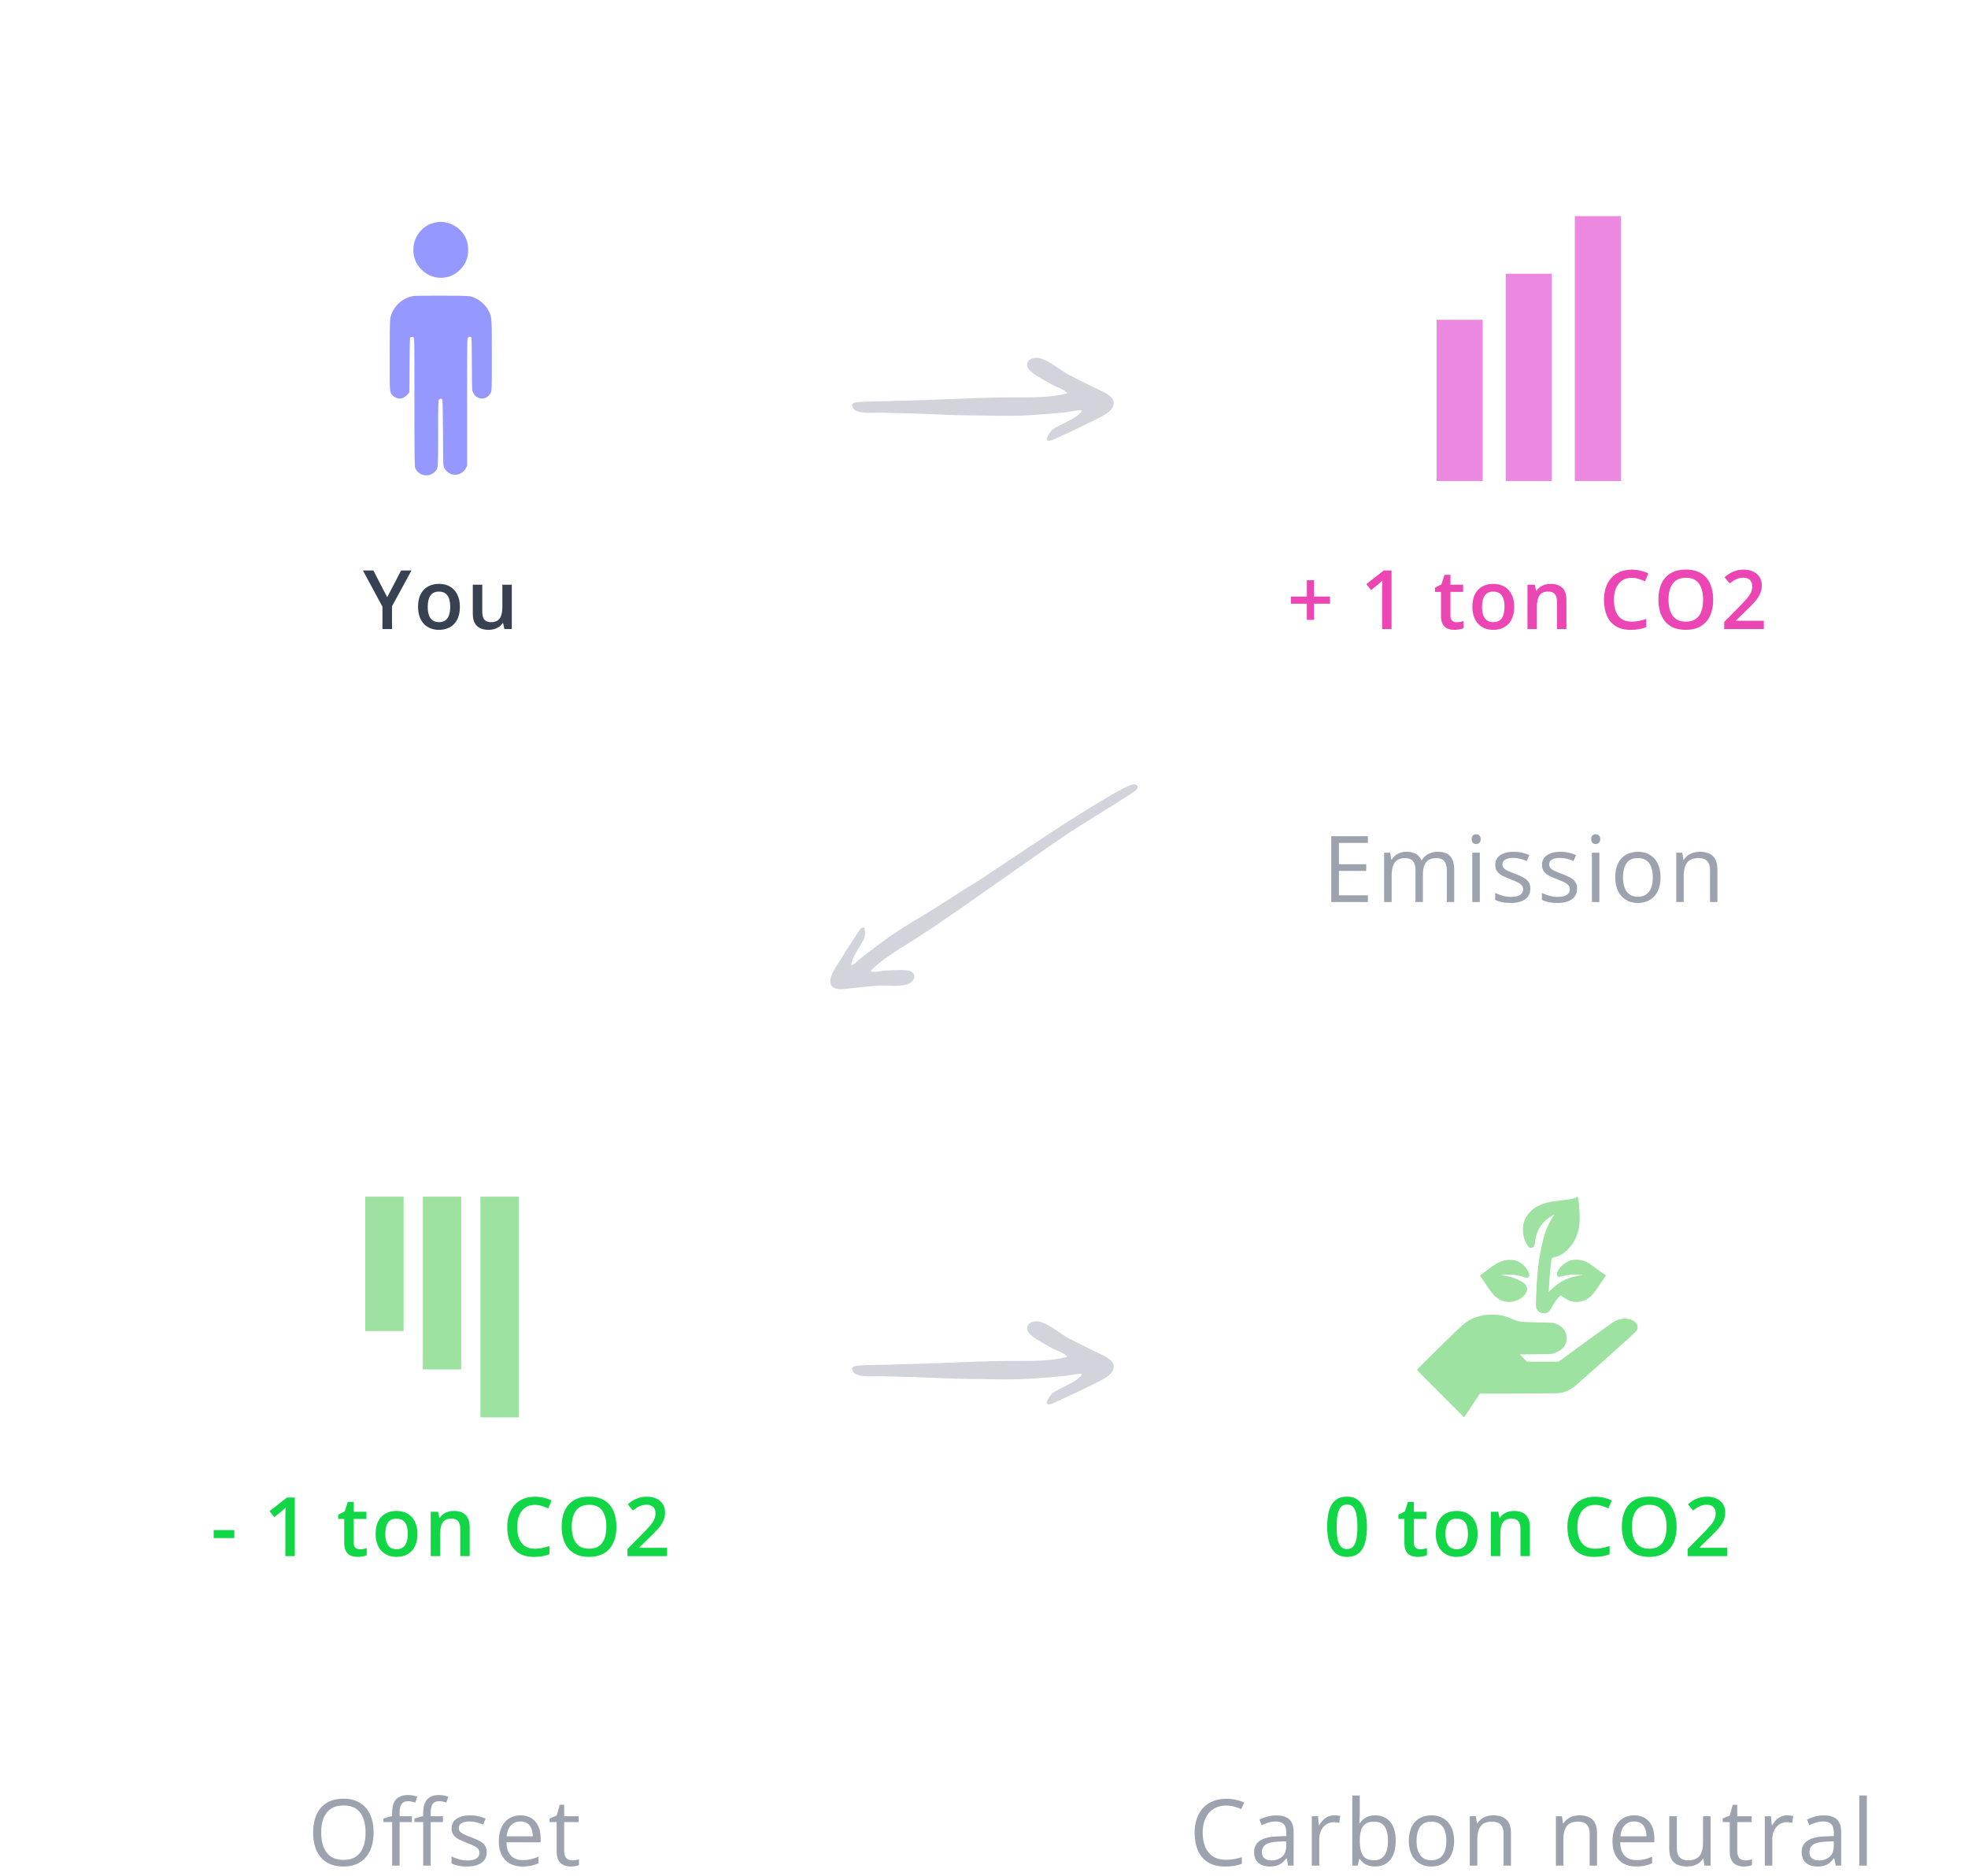 <svg width="192" height="183" viewBox="0 0 192 183" fill="none" xmlns="http://www.w3.org/2000/svg">
<path d="M36.451 178.779C36.451 179.274 36.388 179.725 36.262 180.132C36.136 180.537 35.949 180.885 35.7 181.178C35.454 181.468 35.148 181.692 34.781 181.851C34.415 182.009 33.99 182.088 33.507 182.088C33.009 182.088 32.574 182.009 32.202 181.851C31.832 181.692 31.525 181.467 31.279 181.174C31.036 180.881 30.852 180.531 30.73 180.124C30.609 179.716 30.549 179.265 30.549 178.77C30.549 178.114 30.658 177.538 30.875 177.043C31.091 176.548 31.419 176.163 31.859 175.887C32.301 175.612 32.855 175.474 33.52 175.474C34.156 175.474 34.69 175.61 35.124 175.883C35.56 176.155 35.89 176.539 36.113 177.034C36.338 177.526 36.451 178.108 36.451 178.779ZM31.336 178.779C31.336 179.324 31.414 179.795 31.569 180.194C31.724 180.592 31.961 180.9 32.281 181.117C32.603 181.333 33.012 181.442 33.507 181.442C34.005 181.442 34.412 181.333 34.728 181.117C35.048 180.9 35.284 180.592 35.436 180.194C35.588 179.795 35.665 179.324 35.665 178.779C35.665 177.95 35.49 177.302 35.142 176.836C34.796 176.368 34.255 176.133 33.52 176.133C33.022 176.133 32.612 176.24 32.29 176.454C31.967 176.668 31.727 176.973 31.569 177.368C31.414 177.761 31.336 178.231 31.336 178.779ZM40.188 177.755H38.989V182H38.259V177.755H37.407V177.403L38.259 177.162V176.841C38.259 176.437 38.319 176.108 38.439 175.856C38.56 175.602 38.734 175.414 38.962 175.294C39.191 175.174 39.469 175.114 39.797 175.114C39.982 175.114 40.15 175.13 40.303 175.162C40.458 175.194 40.594 175.231 40.711 175.272L40.522 175.848C40.423 175.815 40.31 175.786 40.184 175.76C40.061 175.73 39.935 175.716 39.806 175.716C39.528 175.716 39.321 175.807 39.187 175.988C39.055 176.167 38.989 176.448 38.989 176.832V177.184H40.188V177.755ZM43.216 177.755H42.017V182H41.287V177.755H40.435V177.403L41.287 177.162V176.841C41.287 176.437 41.347 176.108 41.467 175.856C41.587 175.602 41.762 175.414 41.99 175.294C42.219 175.174 42.497 175.114 42.825 175.114C43.01 175.114 43.178 175.13 43.331 175.162C43.486 175.194 43.622 175.231 43.739 175.272L43.55 175.848C43.451 175.815 43.338 175.786 43.212 175.76C43.089 175.73 42.963 175.716 42.834 175.716C42.556 175.716 42.349 175.807 42.214 175.988C42.083 176.167 42.017 176.448 42.017 176.832V177.184H43.216V177.755ZM47.485 180.682C47.485 180.989 47.408 181.249 47.252 181.459C47.1 181.667 46.88 181.824 46.593 181.93C46.309 182.035 45.969 182.088 45.574 182.088C45.237 182.088 44.945 182.062 44.699 182.009C44.453 181.956 44.238 181.881 44.053 181.785V181.112C44.249 181.209 44.484 181.297 44.756 181.376C45.029 181.455 45.307 181.495 45.591 181.495C46.007 181.495 46.309 181.427 46.496 181.292C46.684 181.158 46.778 180.975 46.778 180.743C46.778 180.611 46.74 180.496 46.663 180.396C46.59 180.293 46.466 180.195 46.29 180.102C46.114 180.005 45.871 179.899 45.56 179.785C45.253 179.668 44.986 179.552 44.761 179.438C44.538 179.321 44.365 179.179 44.242 179.012C44.122 178.845 44.062 178.628 44.062 178.361C44.062 177.954 44.226 177.642 44.554 177.425C44.885 177.206 45.319 177.096 45.855 177.096C46.145 177.096 46.416 177.125 46.668 177.184C46.923 177.239 47.16 177.315 47.38 177.412L47.134 177.997C46.934 177.912 46.722 177.84 46.496 177.781C46.271 177.723 46.041 177.693 45.807 177.693C45.47 177.693 45.21 177.749 45.029 177.86C44.85 177.972 44.761 178.124 44.761 178.317C44.761 178.467 44.802 178.59 44.884 178.687C44.969 178.783 45.103 178.874 45.288 178.959C45.473 179.044 45.716 179.144 46.017 179.258C46.319 179.369 46.58 179.485 46.8 179.605C47.02 179.722 47.188 179.866 47.305 180.036C47.425 180.203 47.485 180.418 47.485 180.682ZM50.783 177.096C51.193 177.096 51.545 177.187 51.838 177.368C52.131 177.55 52.355 177.805 52.51 178.133C52.666 178.458 52.743 178.839 52.743 179.275V179.728H49.416C49.425 180.293 49.566 180.724 49.838 181.02C50.111 181.316 50.495 181.464 50.99 181.464C51.294 181.464 51.564 181.436 51.798 181.38C52.033 181.325 52.276 181.243 52.528 181.134V181.776C52.285 181.884 52.043 181.963 51.803 182.013C51.565 182.063 51.284 182.088 50.959 182.088C50.496 182.088 50.092 181.994 49.746 181.807C49.403 181.616 49.137 181.338 48.946 180.972C48.756 180.605 48.661 180.157 48.661 179.627C48.661 179.108 48.747 178.66 48.92 178.282C49.096 177.901 49.342 177.608 49.658 177.403C49.977 177.198 50.352 177.096 50.783 177.096ZM50.774 177.693C50.385 177.693 50.074 177.821 49.843 178.076C49.611 178.331 49.474 178.687 49.43 179.144H51.978C51.975 178.856 51.93 178.604 51.842 178.388C51.757 178.168 51.627 177.998 51.451 177.878C51.275 177.755 51.05 177.693 50.774 177.693ZM55.808 181.49C55.928 181.49 56.051 181.48 56.177 181.459C56.303 181.439 56.406 181.414 56.485 181.385V181.952C56.4 181.99 56.281 182.022 56.129 182.048C55.979 182.075 55.833 182.088 55.689 182.088C55.434 182.088 55.203 182.044 54.995 181.956C54.787 181.865 54.62 181.713 54.494 181.499C54.371 181.285 54.309 180.989 54.309 180.611V177.755H53.624V177.399L54.314 177.113L54.604 176.067H55.043V177.184H56.454V177.755H55.043V180.589C55.043 180.891 55.112 181.117 55.25 181.266C55.391 181.416 55.577 181.49 55.808 181.49Z" fill="#9CA3AF"/>
<path d="M133.456 88H129.879V81.575H133.456V82.234H130.626V84.313H133.293V84.963H130.626V87.341H133.456V88ZM140.27 83.096C140.8 83.096 141.2 83.235 141.469 83.513C141.739 83.789 141.874 84.232 141.874 84.845V88H141.153V84.88C141.153 84.49 141.068 84.199 140.898 84.005C140.731 83.809 140.482 83.711 140.151 83.711C139.685 83.711 139.347 83.846 139.136 84.115C138.925 84.385 138.819 84.782 138.819 85.306V88H138.094V84.88C138.094 84.619 138.056 84.402 137.98 84.23C137.907 84.057 137.795 83.928 137.646 83.843C137.499 83.755 137.313 83.711 137.088 83.711C136.769 83.711 136.512 83.777 136.319 83.909C136.125 84.04 135.985 84.237 135.897 84.498C135.812 84.755 135.77 85.073 135.77 85.451V88H135.04V83.184H135.629L135.739 83.865H135.778C135.875 83.698 135.997 83.557 136.143 83.443C136.29 83.329 136.454 83.242 136.635 83.184C136.817 83.125 137.01 83.096 137.215 83.096C137.582 83.096 137.888 83.165 138.134 83.302C138.383 83.437 138.563 83.644 138.674 83.922H138.714C138.872 83.644 139.089 83.437 139.364 83.302C139.64 83.165 139.941 83.096 140.27 83.096ZM144.372 83.184V88H143.642V83.184H144.372ZM144.016 81.382C144.136 81.382 144.238 81.421 144.323 81.501C144.411 81.577 144.455 81.697 144.455 81.861C144.455 82.022 144.411 82.142 144.323 82.221C144.238 82.3 144.136 82.34 144.016 82.34C143.89 82.34 143.784 82.3 143.699 82.221C143.617 82.142 143.576 82.022 143.576 81.861C143.576 81.697 143.617 81.577 143.699 81.501C143.784 81.421 143.89 81.382 144.016 81.382ZM149.304 86.682C149.304 86.989 149.227 87.249 149.071 87.46C148.919 87.668 148.699 87.824 148.412 87.93C148.128 88.035 147.788 88.088 147.393 88.088C147.056 88.088 146.764 88.061 146.518 88.009C146.272 87.956 146.057 87.881 145.872 87.785V87.112C146.068 87.209 146.303 87.297 146.575 87.376C146.848 87.455 147.126 87.495 147.41 87.495C147.826 87.495 148.128 87.427 148.315 87.293C148.503 87.158 148.597 86.975 148.597 86.743C148.597 86.611 148.559 86.496 148.482 86.396C148.409 86.293 148.285 86.195 148.109 86.102C147.933 86.005 147.69 85.899 147.379 85.785C147.072 85.668 146.805 85.552 146.58 85.438C146.357 85.321 146.184 85.179 146.061 85.012C145.941 84.845 145.881 84.628 145.881 84.361C145.881 83.954 146.045 83.642 146.373 83.425C146.704 83.206 147.138 83.096 147.674 83.096C147.964 83.096 148.235 83.125 148.487 83.184C148.742 83.239 148.979 83.315 149.199 83.412L148.953 83.997C148.753 83.912 148.541 83.84 148.315 83.781C148.09 83.723 147.86 83.693 147.625 83.693C147.289 83.693 147.029 83.749 146.848 83.86C146.669 83.972 146.58 84.124 146.58 84.317C146.58 84.467 146.621 84.59 146.703 84.686C146.788 84.783 146.922 84.874 147.107 84.959C147.291 85.044 147.535 85.144 147.836 85.258C148.138 85.369 148.399 85.485 148.619 85.605C148.838 85.722 149.007 85.866 149.124 86.036C149.244 86.203 149.304 86.418 149.304 86.682ZM153.863 86.682C153.863 86.989 153.786 87.249 153.63 87.46C153.478 87.668 153.258 87.824 152.971 87.93C152.687 88.035 152.347 88.088 151.952 88.088C151.615 88.088 151.323 88.061 151.077 88.009C150.831 87.956 150.616 87.881 150.431 87.785V87.112C150.627 87.209 150.862 87.297 151.134 87.376C151.407 87.455 151.685 87.495 151.969 87.495C152.385 87.495 152.687 87.427 152.874 87.293C153.062 87.158 153.156 86.975 153.156 86.743C153.156 86.611 153.118 86.496 153.041 86.396C152.968 86.293 152.844 86.195 152.668 86.102C152.492 86.005 152.249 85.899 151.938 85.785C151.631 85.668 151.364 85.552 151.139 85.438C150.916 85.321 150.743 85.179 150.62 85.012C150.5 84.845 150.44 84.628 150.44 84.361C150.44 83.954 150.604 83.642 150.932 83.425C151.263 83.206 151.697 83.096 152.233 83.096C152.523 83.096 152.794 83.125 153.046 83.184C153.301 83.239 153.538 83.315 153.758 83.412L153.512 83.997C153.312 83.912 153.1 83.84 152.874 83.781C152.649 83.723 152.419 83.693 152.184 83.693C151.848 83.693 151.588 83.749 151.407 83.86C151.228 83.972 151.139 84.124 151.139 84.317C151.139 84.467 151.18 84.59 151.262 84.686C151.347 84.783 151.481 84.874 151.666 84.959C151.851 85.044 152.094 85.144 152.395 85.258C152.697 85.369 152.958 85.485 153.178 85.605C153.397 85.722 153.566 85.866 153.683 86.036C153.803 86.203 153.863 86.418 153.863 86.682ZM156.036 83.184V88H155.307V83.184H156.036ZM155.68 81.382C155.8 81.382 155.903 81.421 155.988 81.501C156.076 81.577 156.12 81.697 156.12 81.861C156.12 82.022 156.076 82.142 155.988 82.221C155.903 82.3 155.8 82.34 155.68 82.34C155.554 82.34 155.449 82.3 155.364 82.221C155.282 82.142 155.241 82.022 155.241 81.861C155.241 81.697 155.282 81.577 155.364 81.501C155.449 81.421 155.554 81.382 155.68 81.382ZM162.006 85.583C162.006 85.978 161.954 86.332 161.852 86.642C161.749 86.953 161.601 87.215 161.408 87.429C161.215 87.643 160.98 87.807 160.705 87.921C160.432 88.032 160.123 88.088 159.778 88.088C159.455 88.088 159.16 88.032 158.89 87.921C158.623 87.807 158.392 87.643 158.196 87.429C158.002 87.215 157.851 86.953 157.743 86.642C157.638 86.332 157.585 85.978 157.585 85.583C157.585 85.056 157.674 84.607 157.853 84.238C158.032 83.866 158.287 83.584 158.618 83.39C158.952 83.194 159.349 83.096 159.808 83.096C160.248 83.096 160.632 83.194 160.96 83.39C161.291 83.586 161.547 83.871 161.729 84.243C161.913 84.612 162.006 85.059 162.006 85.583ZM158.341 85.583C158.341 85.97 158.392 86.305 158.495 86.589C158.597 86.874 158.755 87.093 158.969 87.249C159.183 87.404 159.458 87.481 159.795 87.481C160.129 87.481 160.403 87.404 160.617 87.249C160.834 87.093 160.994 86.874 161.096 86.589C161.199 86.305 161.25 85.97 161.25 85.583C161.25 85.199 161.199 84.868 161.096 84.59C160.994 84.309 160.835 84.092 160.621 83.939C160.408 83.787 160.131 83.711 159.791 83.711C159.29 83.711 158.922 83.876 158.688 84.207C158.456 84.539 158.341 84.997 158.341 85.583ZM165.818 83.096C166.389 83.096 166.821 83.236 167.114 83.518C167.407 83.796 167.554 84.244 167.554 84.862V88H166.833V84.911C166.833 84.509 166.741 84.209 166.556 84.01C166.374 83.811 166.095 83.711 165.717 83.711C165.183 83.711 164.808 83.862 164.592 84.164C164.375 84.465 164.266 84.903 164.266 85.478V88H163.537V83.184H164.126L164.236 83.878H164.275C164.378 83.708 164.508 83.566 164.666 83.452C164.825 83.335 165.002 83.247 165.198 83.188C165.394 83.126 165.601 83.096 165.818 83.096Z" fill="#9CA3AF"/>
<path d="M119.625 176.142C119.271 176.142 118.952 176.204 118.667 176.327C118.386 176.447 118.146 176.623 117.947 176.854C117.75 177.083 117.6 177.359 117.494 177.685C117.389 178.01 117.336 178.376 117.336 178.783C117.336 179.322 117.419 179.791 117.586 180.189C117.756 180.585 118.008 180.891 118.342 181.108C118.679 181.325 119.1 181.433 119.604 181.433C119.891 181.433 120.16 181.41 120.412 181.363C120.667 181.313 120.915 181.251 121.155 181.178V181.829C120.92 181.917 120.674 181.981 120.417 182.022C120.159 182.066 119.853 182.088 119.498 182.088C118.845 182.088 118.298 181.953 117.859 181.684C117.422 181.411 117.094 181.027 116.875 180.532C116.658 180.037 116.549 179.453 116.549 178.779C116.549 178.292 116.617 177.849 116.751 177.447C116.889 177.043 117.088 176.694 117.349 176.401C117.613 176.108 117.935 175.883 118.316 175.725C118.7 175.563 119.139 175.483 119.634 175.483C119.959 175.483 120.273 175.515 120.575 175.58C120.876 175.644 121.149 175.736 121.392 175.856L121.093 176.489C120.888 176.396 120.663 176.315 120.417 176.248C120.173 176.177 119.91 176.142 119.625 176.142ZM124.51 177.104C125.084 177.104 125.51 177.233 125.789 177.491C126.067 177.749 126.206 178.161 126.206 178.726V182H125.674L125.534 181.288H125.499C125.364 181.464 125.223 181.612 125.077 181.732C124.93 181.849 124.76 181.938 124.567 182C124.376 182.059 124.142 182.088 123.864 182.088C123.571 182.088 123.31 182.037 123.082 181.934C122.856 181.832 122.677 181.676 122.545 181.468C122.416 181.26 122.352 180.997 122.352 180.677C122.352 180.197 122.542 179.828 122.923 179.57C123.304 179.312 123.884 179.171 124.664 179.148L125.494 179.113V178.818C125.494 178.402 125.405 178.111 125.226 177.944C125.047 177.777 124.795 177.693 124.47 177.693C124.218 177.693 123.978 177.73 123.749 177.803C123.521 177.876 123.304 177.963 123.099 178.062L122.875 177.509C123.092 177.397 123.341 177.302 123.622 177.223C123.903 177.144 124.199 177.104 124.51 177.104ZM125.485 179.627L124.751 179.658C124.151 179.681 123.728 179.779 123.481 179.952C123.235 180.125 123.112 180.37 123.112 180.686C123.112 180.961 123.196 181.165 123.363 181.297C123.53 181.429 123.751 181.495 124.026 181.495C124.454 181.495 124.804 181.376 125.077 181.139C125.349 180.901 125.485 180.545 125.485 180.071V179.627ZM130.167 177.096C130.264 177.096 130.365 177.102 130.471 177.113C130.576 177.122 130.67 177.135 130.752 177.153L130.66 177.83C130.581 177.809 130.493 177.793 130.396 177.781C130.299 177.77 130.208 177.764 130.123 177.764C129.93 177.764 129.747 177.803 129.574 177.882C129.404 177.958 129.255 178.07 129.126 178.216C128.997 178.36 128.896 178.534 128.823 178.739C128.749 178.941 128.713 179.167 128.713 179.416V182H127.979V177.184H128.585L128.665 178.071H128.695C128.795 177.893 128.915 177.73 129.056 177.583C129.196 177.434 129.359 177.315 129.543 177.228C129.731 177.14 129.939 177.096 130.167 177.096ZM132.661 175.162V176.872C132.661 177.068 132.655 177.258 132.643 177.443C132.635 177.627 132.627 177.771 132.622 177.874H132.661C132.793 177.657 132.983 177.474 133.232 177.324C133.481 177.175 133.799 177.1 134.186 177.1C134.789 177.1 135.27 177.31 135.627 177.729C135.988 178.145 136.168 178.764 136.168 179.587C136.168 180.129 136.086 180.586 135.922 180.958C135.758 181.331 135.526 181.612 135.227 181.802C134.929 181.993 134.576 182.088 134.168 182.088C133.788 182.088 133.474 182.018 133.228 181.877C132.985 181.733 132.797 181.559 132.665 181.354H132.608L132.459 182H131.932V175.162H132.661ZM134.067 177.711C133.719 177.711 133.442 177.78 133.237 177.917C133.032 178.052 132.884 178.257 132.793 178.533C132.705 178.805 132.661 179.151 132.661 179.57V179.609C132.661 180.216 132.762 180.68 132.964 181.002C133.166 181.322 133.534 181.481 134.067 181.481C134.516 181.481 134.851 181.317 135.074 180.989C135.299 180.661 135.412 180.192 135.412 179.583C135.412 178.962 135.301 178.495 135.078 178.181C134.858 177.868 134.521 177.711 134.067 177.711ZM141.865 179.583C141.865 179.979 141.814 180.332 141.711 180.642C141.609 180.953 141.461 181.215 141.267 181.429C141.074 181.643 140.84 181.807 140.564 181.921C140.292 182.032 139.983 182.088 139.637 182.088C139.315 182.088 139.019 182.032 138.749 181.921C138.483 181.807 138.251 181.643 138.055 181.429C137.862 181.215 137.711 180.953 137.602 180.642C137.497 180.332 137.444 179.979 137.444 179.583C137.444 179.056 137.534 178.607 137.712 178.238C137.891 177.866 138.146 177.583 138.477 177.39C138.811 177.194 139.208 177.096 139.668 177.096C140.107 177.096 140.491 177.194 140.819 177.39C141.15 177.586 141.407 177.871 141.588 178.243C141.773 178.612 141.865 179.059 141.865 179.583ZM138.2 179.583C138.2 179.97 138.251 180.305 138.354 180.589C138.456 180.874 138.615 181.093 138.829 181.249C139.042 181.404 139.318 181.481 139.655 181.481C139.989 181.481 140.263 181.404 140.476 181.249C140.693 181.093 140.853 180.874 140.955 180.589C141.058 180.305 141.109 179.97 141.109 179.583C141.109 179.199 141.058 178.868 140.955 178.59C140.853 178.309 140.695 178.092 140.481 177.939C140.267 177.787 139.99 177.711 139.65 177.711C139.149 177.711 138.782 177.876 138.547 178.208C138.316 178.539 138.2 178.997 138.2 179.583ZM145.677 177.096C146.248 177.096 146.681 177.236 146.974 177.518C147.267 177.796 147.413 178.244 147.413 178.862V182H146.692V178.911C146.692 178.509 146.6 178.209 146.415 178.01C146.234 177.811 145.954 177.711 145.576 177.711C145.043 177.711 144.668 177.862 144.451 178.164C144.234 178.465 144.126 178.903 144.126 179.478V182H143.396V177.184H143.985L144.095 177.878H144.135C144.237 177.708 144.368 177.566 144.526 177.452C144.684 177.334 144.861 177.247 145.058 177.188C145.254 177.126 145.46 177.096 145.677 177.096ZM154.075 177.096C154.646 177.096 155.078 177.236 155.371 177.518C155.664 177.796 155.81 178.244 155.81 178.862V182H155.09V178.911C155.09 178.509 154.997 178.209 154.813 178.01C154.631 177.811 154.351 177.711 153.973 177.711C153.44 177.711 153.065 177.862 152.848 178.164C152.632 178.465 152.523 178.903 152.523 179.478V182H151.794V177.184H152.383L152.493 177.878H152.532C152.635 177.708 152.765 177.566 152.923 177.452C153.081 177.334 153.259 177.247 153.455 177.188C153.651 177.126 153.858 177.096 154.075 177.096ZM159.438 177.096C159.848 177.096 160.2 177.187 160.493 177.368C160.785 177.55 161.01 177.805 161.165 178.133C161.32 178.458 161.398 178.839 161.398 179.275V179.728H158.071C158.08 180.293 158.221 180.724 158.493 181.02C158.765 181.316 159.149 181.464 159.644 181.464C159.949 181.464 160.219 181.436 160.453 181.38C160.687 181.325 160.931 181.243 161.182 181.134V181.776C160.939 181.884 160.698 181.963 160.457 182.013C160.22 182.063 159.939 182.088 159.614 182.088C159.151 182.088 158.746 181.994 158.401 181.807C158.058 181.616 157.791 181.338 157.601 180.972C157.41 180.605 157.315 180.157 157.315 179.627C157.315 179.108 157.402 178.66 157.575 178.282C157.75 177.901 157.996 177.608 158.313 177.403C158.632 177.198 159.007 177.096 159.438 177.096ZM159.429 177.693C159.039 177.693 158.729 177.821 158.497 178.076C158.266 178.331 158.128 178.687 158.084 179.144H160.633C160.63 178.856 160.585 178.604 160.497 178.388C160.412 178.168 160.282 177.998 160.106 177.878C159.93 177.755 159.704 177.693 159.429 177.693ZM166.884 177.184V182H166.286L166.181 181.323H166.141C166.042 181.49 165.913 181.631 165.755 181.745C165.597 181.859 165.418 181.944 165.219 182C165.022 182.059 164.813 182.088 164.59 182.088C164.209 182.088 163.89 182.026 163.632 181.903C163.374 181.78 163.18 181.59 163.048 181.332C162.919 181.074 162.854 180.743 162.854 180.339V177.184H163.593V180.286C163.593 180.687 163.683 180.988 163.865 181.187C164.047 181.383 164.324 181.481 164.696 181.481C165.053 181.481 165.337 181.414 165.548 181.279C165.762 181.145 165.916 180.947 166.01 180.686C166.103 180.422 166.15 180.1 166.15 179.719V177.184H166.884ZM170.252 181.49C170.372 181.49 170.495 181.48 170.621 181.459C170.747 181.439 170.85 181.414 170.929 181.385V181.952C170.844 181.99 170.725 182.022 170.573 182.048C170.424 182.075 170.277 182.088 170.134 182.088C169.879 182.088 169.647 182.044 169.439 181.956C169.231 181.865 169.064 181.713 168.938 181.499C168.815 181.285 168.754 180.989 168.754 180.611V177.755H168.068V177.399L168.758 177.113L169.048 176.067H169.488V177.184H170.898V177.755H169.488V180.589C169.488 180.891 169.556 181.117 169.694 181.266C169.835 181.416 170.021 181.49 170.252 181.49ZM174.363 177.096C174.46 177.096 174.561 177.102 174.666 177.113C174.772 177.122 174.866 177.135 174.948 177.153L174.855 177.83C174.776 177.809 174.688 177.793 174.592 177.781C174.495 177.77 174.404 177.764 174.319 177.764C174.126 177.764 173.943 177.803 173.77 177.882C173.6 177.958 173.45 178.07 173.322 178.216C173.193 178.36 173.092 178.534 173.018 178.739C172.945 178.941 172.908 179.167 172.908 179.416V182H172.175V177.184H172.781L172.86 178.071H172.891C172.991 177.893 173.111 177.73 173.251 177.583C173.392 177.434 173.554 177.315 173.739 177.228C173.927 177.14 174.135 177.096 174.363 177.096ZM177.929 177.104C178.503 177.104 178.929 177.233 179.208 177.491C179.486 177.749 179.625 178.161 179.625 178.726V182H179.094L178.953 181.288H178.918C178.783 181.464 178.642 181.612 178.496 181.732C178.349 181.849 178.179 181.938 177.986 182C177.796 182.059 177.561 182.088 177.283 182.088C176.99 182.088 176.729 182.037 176.501 181.934C176.275 181.832 176.096 181.676 175.965 181.468C175.836 181.26 175.771 180.997 175.771 180.677C175.771 180.197 175.962 179.828 176.343 179.57C176.723 179.312 177.303 179.171 178.083 179.148L178.913 179.113V178.818C178.913 178.402 178.824 178.111 178.645 177.944C178.467 177.777 178.215 177.693 177.889 177.693C177.637 177.693 177.397 177.73 177.169 177.803C176.94 177.876 176.723 177.963 176.518 178.062L176.294 177.509C176.511 177.397 176.76 177.302 177.041 177.223C177.323 177.144 177.618 177.104 177.929 177.104ZM178.905 179.627L178.171 179.658C177.57 179.681 177.147 179.779 176.901 179.952C176.655 180.125 176.532 180.37 176.532 180.686C176.532 180.961 176.615 181.165 176.782 181.297C176.949 181.429 177.17 181.495 177.446 181.495C177.873 181.495 178.223 181.376 178.496 181.139C178.768 180.901 178.905 180.545 178.905 180.071V179.627ZM182.132 182H181.398V175.162H182.132V182Z" fill="#9CA3AF"/>
<g filter="url(#filter0_d_2566_82514)">
<rect x="9" y="5.506" width="68" height="68" rx="34" fill="white" shape-rendering="crispEdges"/>
<path fill-rule="evenodd" clip-rule="evenodd" d="M42.437 18.991C41.203 19.262 40.329 20.364 40.331 21.644C40.332 22.427 40.571 23.02 41.105 23.564C42.334 24.817 44.322 24.601 45.273 23.111C45.55 22.677 45.674 22.233 45.673 21.681C45.671 21.129 45.613 20.861 45.401 20.422C45.062 19.719 44.334 19.158 43.541 18.988C43.104 18.895 42.873 18.896 42.437 18.991ZM40.35 26.156C39.209 26.333 38.274 27.243 38.073 28.371C38.037 28.57 38.018 29.86 38.018 32.01C38.018 35.603 38.013 35.545 38.29 35.85C38.442 36.018 38.773 36.167 38.996 36.169C39.244 36.17 39.598 35.977 39.787 35.735L39.944 35.535L39.958 32.971C39.965 31.561 39.983 30.357 39.997 30.294C40.028 30.154 40.187 30.096 40.328 30.172C40.432 30.229 40.433 30.244 40.433 36.486C40.433 42.025 40.442 42.766 40.513 42.938C40.833 43.717 41.867 43.9 42.447 43.28C42.752 42.954 42.745 43.038 42.745 39.539C42.745 36.695 42.754 36.325 42.826 36.252C42.924 36.152 43.072 36.146 43.148 36.238C43.185 36.284 43.208 37.316 43.218 39.51C43.233 42.679 43.234 42.717 43.344 42.923C43.472 43.164 43.681 43.373 43.901 43.483C44.453 43.758 45.159 43.517 45.452 42.954L45.571 42.724V36.509C45.571 30.554 45.575 30.29 45.665 30.207C45.776 30.105 45.887 30.097 45.972 30.184C46.018 30.231 46.034 30.867 46.034 32.726C46.034 34.226 46.055 35.28 46.086 35.394C46.167 35.691 46.349 35.925 46.597 36.053C47.091 36.306 47.65 36.097 47.889 35.57C47.978 35.374 47.984 35.157 47.984 31.972C47.985 28.267 47.982 28.23 47.683 27.628C47.375 27.009 46.761 26.479 46.089 26.251C45.761 26.14 45.676 26.136 43.182 26.126C41.769 26.12 40.494 26.134 40.35 26.156Z" fill="#9498FF"/>
<path d="M37.776 55.541L39.131 52.935H40.143L38.244 56.428V58.647H37.311V56.463L35.408 52.935H36.428L37.776 55.541ZM44.867 56.475C44.867 56.834 44.82 57.153 44.727 57.432C44.633 57.71 44.496 57.946 44.316 58.139C44.137 58.329 43.921 58.475 43.668 58.576C43.415 58.675 43.13 58.725 42.812 58.725C42.516 58.725 42.243 58.675 41.996 58.576C41.749 58.475 41.534 58.329 41.352 58.139C41.172 57.946 41.033 57.71 40.934 57.432C40.835 57.153 40.785 56.834 40.785 56.475C40.785 55.998 40.867 55.594 41.031 55.264C41.198 54.93 41.435 54.676 41.742 54.502C42.05 54.328 42.415 54.24 42.84 54.24C43.238 54.24 43.59 54.328 43.895 54.502C44.199 54.676 44.438 54.93 44.609 55.264C44.781 55.597 44.867 56.001 44.867 56.475ZM41.73 56.475C41.73 56.79 41.768 57.059 41.844 57.283C41.922 57.507 42.042 57.679 42.203 57.799C42.365 57.916 42.573 57.975 42.828 57.975C43.083 57.975 43.292 57.916 43.453 57.799C43.615 57.679 43.733 57.507 43.809 57.283C43.884 57.059 43.922 56.79 43.922 56.475C43.922 56.16 43.884 55.893 43.809 55.674C43.733 55.453 43.615 55.285 43.453 55.17C43.292 55.053 43.082 54.994 42.824 54.994C42.444 54.994 42.167 55.122 41.992 55.377C41.818 55.632 41.73 55.998 41.73 56.475ZM49.931 54.322V58.647H49.209L49.084 58.065H49.033C48.942 58.213 48.826 58.337 48.685 58.435C48.545 58.532 48.388 58.603 48.217 58.65C48.045 58.7 47.864 58.725 47.674 58.725C47.348 58.725 47.069 58.67 46.838 58.56C46.608 58.449 46.433 58.277 46.31 58.045C46.188 57.813 46.127 57.514 46.127 57.147V54.322H47.049V56.975C47.049 57.31 47.116 57.562 47.252 57.728C47.39 57.895 47.603 57.978 47.892 57.978C48.171 57.978 48.392 57.921 48.556 57.807C48.721 57.692 48.836 57.523 48.904 57.299C48.974 57.075 49.01 56.8 49.01 56.475V54.322H49.931Z" fill="#374151"/>
</g>
<path d="M102.665 41.913C103.34 41.433 105.189 40.772 105.563 40.058C105.215 39.943 104.536 40.154 104.168 40.195C103.583 40.258 102.999 40.306 102.416 40.359C101.385 40.451 100.354 40.527 99.32 40.554C97.722 40.598 96.117 40.529 94.53 40.522C92.74 40.514 90.958 40.394 89.174 40.34C88.099 40.307 87.026 40.292 85.951 40.26C85.35 40.24 83.705 40.427 83.273 39.873C82.831 39.305 83.451 39.237 83.901 39.209C84.829 39.151 85.759 39.159 86.69 39.132C88.634 39.076 90.577 39.028 92.519 38.942C94.432 38.858 96.363 38.786 98.276 38.766C100.117 38.748 102.341 38.858 104.125 38.368C103.941 38.033 103.07 37.767 102.711 37.566C102.15 37.254 101.578 36.937 101.038 36.585C100.657 36.335 100.046 35.927 100.247 35.358C100.392 34.955 100.992 34.849 101.354 34.925C102.341 35.129 103.447 36.135 104.349 36.603C105.422 37.157 106.502 37.696 107.59 38.205C108.269 38.521 109.046 39.096 108.444 39.898C107.959 40.541 106.598 41.043 105.905 41.41C104.96 41.911 103.98 42.307 103.018 42.776C101.797 43.37 101.978 42.69 102.664 41.915C102.79 41.826 102.45 42.153 102.664 41.915L102.665 41.913Z" fill="#D1D5DB"/>
<g filter="url(#filter1_d_2566_82514)">
<rect x="115" y="5.506" width="68" height="68" rx="34" fill="white" shape-rendering="crispEdges"/>
<path d="M140.16 44.206H144.654V28.477H140.16V44.206Z" fill="#EC88E0"/>
<path d="M146.901 44.206H151.395V23.983H146.901V44.206Z" fill="#EC88E0"/>
<path d="M153.642 44.206H158.136V18.366H153.642V44.206Z" fill="#EC88E0"/>
<path d="M128.195 55.478H129.757V56.174H128.195V57.752H127.499V56.174H125.941V55.478H127.499V53.885H128.195V55.478ZM135.76 58.647H134.839V54.971C134.839 54.848 134.84 54.726 134.842 54.603C134.845 54.481 134.848 54.361 134.85 54.244C134.856 54.127 134.862 54.015 134.87 53.908C134.815 53.968 134.747 54.033 134.667 54.103C134.589 54.174 134.505 54.247 134.417 54.322L133.76 54.846L133.3 54.264L134.995 52.935H135.76V58.647ZM142.104 57.982C142.224 57.982 142.342 57.972 142.459 57.951C142.576 57.928 142.683 57.9 142.78 57.869V58.565C142.678 58.609 142.546 58.647 142.385 58.678C142.224 58.709 142.056 58.725 141.881 58.725C141.636 58.725 141.416 58.684 141.221 58.603C141.026 58.52 140.871 58.378 140.756 58.178C140.642 57.977 140.584 57.7 140.584 57.346V55.022H139.994V54.611L140.627 54.287L140.928 53.361H141.506V54.322H142.744V55.022H141.506V57.334C141.506 57.553 141.561 57.715 141.67 57.822C141.78 57.929 141.924 57.982 142.104 57.982ZM147.727 56.475C147.727 56.834 147.68 57.153 147.586 57.432C147.492 57.71 147.355 57.946 147.176 58.139C146.996 58.329 146.78 58.475 146.527 58.576C146.275 58.675 145.99 58.725 145.672 58.725C145.375 58.725 145.103 58.675 144.855 58.576C144.608 58.475 144.393 58.329 144.211 58.139C144.031 57.946 143.892 57.71 143.793 57.432C143.694 57.153 143.645 56.834 143.645 56.475C143.645 55.998 143.727 55.594 143.891 55.264C144.057 54.93 144.294 54.676 144.602 54.502C144.909 54.328 145.275 54.24 145.699 54.24C146.098 54.24 146.449 54.328 146.754 54.502C147.059 54.676 147.297 54.93 147.469 55.264C147.641 55.597 147.727 56.001 147.727 56.475ZM144.59 56.475C144.59 56.79 144.628 57.059 144.703 57.283C144.781 57.507 144.901 57.679 145.062 57.799C145.224 57.916 145.432 57.975 145.688 57.975C145.943 57.975 146.151 57.916 146.312 57.799C146.474 57.679 146.592 57.507 146.668 57.283C146.743 57.059 146.781 56.79 146.781 56.475C146.781 56.16 146.743 55.893 146.668 55.674C146.592 55.453 146.474 55.285 146.312 55.17C146.151 55.053 145.941 54.994 145.684 54.994C145.303 54.994 145.026 55.122 144.852 55.377C144.677 55.632 144.59 55.998 144.59 56.475ZM151.275 54.24C151.762 54.24 152.141 54.367 152.412 54.619C152.685 54.869 152.822 55.272 152.822 55.826V58.647H151.904V55.998C151.904 55.662 151.835 55.411 151.697 55.244C151.559 55.075 151.345 54.99 151.056 54.99C150.637 54.99 150.345 55.119 150.181 55.377C150.02 55.635 149.939 56.008 149.939 56.498V58.647H149.021V54.322H149.736L149.865 54.908H149.916C150.01 54.757 150.125 54.633 150.263 54.537C150.404 54.438 150.56 54.364 150.732 54.315C150.907 54.265 151.088 54.24 151.275 54.24ZM159.193 53.65C158.919 53.65 158.674 53.7 158.458 53.799C158.245 53.898 158.064 54.041 157.915 54.228C157.767 54.413 157.654 54.639 157.575 54.904C157.497 55.167 157.458 55.464 157.458 55.795C157.458 56.238 157.521 56.619 157.646 56.94C157.771 57.257 157.961 57.502 158.216 57.674C158.471 57.843 158.794 57.928 159.185 57.928C159.427 57.928 159.663 57.904 159.892 57.857C160.121 57.81 160.358 57.747 160.603 57.666V58.463C160.371 58.554 160.137 58.62 159.9 58.662C159.663 58.704 159.389 58.725 159.079 58.725C158.496 58.725 158.012 58.603 157.626 58.361C157.243 58.119 156.957 57.778 156.767 57.338C156.579 56.898 156.486 56.382 156.486 55.791C156.486 55.359 156.546 54.963 156.665 54.603C156.785 54.244 156.96 53.934 157.189 53.674C157.418 53.411 157.7 53.209 158.036 53.068C158.375 52.925 158.762 52.853 159.197 52.853C159.483 52.853 159.764 52.886 160.04 52.951C160.319 53.014 160.577 53.103 160.814 53.221L160.486 53.994C160.288 53.9 160.081 53.82 159.865 53.752C159.648 53.684 159.424 53.65 159.193 53.65ZM167.14 55.783C167.14 56.223 167.084 56.624 166.972 56.986C166.862 57.346 166.697 57.656 166.476 57.916C166.254 58.174 165.977 58.373 165.644 58.514C165.31 58.654 164.92 58.725 164.472 58.725C164.016 58.725 163.62 58.654 163.284 58.514C162.951 58.373 162.674 58.172 162.452 57.912C162.233 57.652 162.069 57.34 161.96 56.978C161.851 56.617 161.796 56.215 161.796 55.775C161.796 55.187 161.892 54.674 162.085 54.236C162.28 53.796 162.576 53.455 162.972 53.213C163.37 52.968 163.873 52.846 164.48 52.846C165.073 52.846 165.567 52.967 165.96 53.209C166.353 53.451 166.647 53.792 166.843 54.232C167.041 54.67 167.14 55.187 167.14 55.783ZM162.78 55.783C162.78 56.223 162.84 56.605 162.96 56.928C163.08 57.248 163.263 57.495 163.511 57.67C163.761 57.842 164.081 57.928 164.472 57.928C164.865 57.928 165.185 57.842 165.433 57.67C165.68 57.495 165.862 57.248 165.98 56.928C166.097 56.605 166.155 56.223 166.155 55.783C166.155 55.114 166.021 54.59 165.753 54.213C165.487 53.833 165.063 53.643 164.48 53.643C164.089 53.643 163.767 53.728 163.515 53.9C163.265 54.072 163.08 54.318 162.96 54.639C162.84 54.956 162.78 55.338 162.78 55.783ZM172.083 58.647H168.216V57.955L169.696 56.455C169.983 56.163 170.218 55.912 170.403 55.701C170.588 55.488 170.725 55.286 170.813 55.096C170.904 54.906 170.95 54.699 170.95 54.475C170.95 54.199 170.871 53.99 170.712 53.85C170.553 53.706 170.343 53.635 170.083 53.635C169.835 53.635 169.606 53.684 169.395 53.783C169.187 53.88 168.971 54.018 168.747 54.197L168.243 53.592C168.402 53.456 168.571 53.333 168.751 53.221C168.933 53.109 169.136 53.02 169.36 52.955C169.584 52.887 169.839 52.853 170.126 52.853C170.488 52.853 170.8 52.919 171.063 53.049C171.326 53.176 171.528 53.355 171.669 53.584C171.812 53.813 171.884 54.08 171.884 54.385C171.884 54.692 171.822 54.976 171.7 55.236C171.578 55.497 171.403 55.755 171.177 56.01C170.95 56.262 170.68 56.537 170.368 56.834L169.38 57.799V57.842H172.083V58.647Z" fill="#EB46B3"/>
</g>
<path d="M84.345 91.469C84.069 92.134 83.008 93.478 83.064 94.177C83.376 94.1 83.78 93.63 84.034 93.429C84.438 93.111 84.849 92.805 85.256 92.496C85.976 91.951 86.705 91.417 87.458 90.917C88.622 90.144 89.843 89.451 91.022 88.72C92.352 87.897 94.12 86.7 95.468 85.912C95.468 85.912 103.418 80.599 104.229 80.125C104.684 79.861 110.126 76.307 110.704 76.515C111.297 76.727 110.869 77.065 110.548 77.294C109.888 77.767 104.885 80.845 104.208 81.297C102.794 82.239 94.649 87.988 93.25 88.951C91.872 89.9 90.475 90.847 89.066 91.749C87.711 92.616 86.012 93.566 84.919 94.753C85.211 94.915 85.981 94.707 86.341 94.687C86.902 94.657 87.474 94.626 88.038 94.634C88.437 94.641 89.081 94.658 89.197 95.17C89.278 95.534 88.883 95.889 88.579 96.001C87.753 96.309 86.463 96.081 85.577 96.156C84.522 96.245 83.471 96.349 82.427 96.48C81.777 96.561 80.932 96.499 81.004 95.629C81.064 94.932 81.837 93.931 82.18 93.341C82.645 92.533 83.187 91.788 83.681 90.996C84.309 89.994 84.492 90.578 84.346 91.466C84.392 91.192 84.293 91.591 84.346 91.466L84.345 91.469Z" fill="#D1D5DB"/>
<g filter="url(#filter2_d_2566_82514)">
<rect x="9" y="99.506" width="68" height="68" rx="34" fill="white" shape-rendering="crispEdges"/>
<path d="M35.633 114.473H39.378V127.58H35.633V114.473Z" fill="#9DE2A0"/>
<path d="M41.25 114.473H44.995V131.325H41.25V114.473Z" fill="#9DE2A0"/>
<path d="M46.868 114.473H50.612V136.006H46.868V114.473Z" fill="#9DE2A0"/>
<path d="M20.847 147.781V147.004H22.863V147.781H20.847ZM28.761 149.539H27.839V145.863C27.839 145.741 27.84 145.618 27.843 145.496C27.845 145.374 27.848 145.254 27.85 145.137C27.855 145.02 27.862 144.908 27.87 144.801C27.815 144.861 27.747 144.926 27.667 144.996C27.589 145.066 27.505 145.139 27.417 145.215L26.761 145.738L26.299 145.156L27.995 143.828H28.761V149.539ZM35.104 148.875C35.224 148.875 35.342 148.865 35.459 148.844C35.576 148.82 35.683 148.793 35.779 148.762V149.457C35.678 149.501 35.547 149.539 35.385 149.57C35.224 149.602 35.056 149.617 34.881 149.617C34.636 149.617 34.416 149.577 34.221 149.496C34.026 149.413 33.871 149.271 33.756 149.07C33.642 148.87 33.584 148.592 33.584 148.238V145.914H32.994V145.504L33.627 145.18L33.928 144.254H34.506V145.215H35.744V145.914H34.506V148.227C34.506 148.445 34.561 148.608 34.67 148.715C34.779 148.822 34.924 148.875 35.104 148.875ZM40.727 147.367C40.727 147.727 40.68 148.046 40.586 148.324C40.492 148.603 40.355 148.839 40.176 149.031C39.996 149.221 39.78 149.367 39.527 149.469C39.275 149.568 38.99 149.617 38.672 149.617C38.375 149.617 38.103 149.568 37.855 149.469C37.608 149.367 37.393 149.221 37.211 149.031C37.031 148.839 36.892 148.603 36.793 148.324C36.694 148.046 36.645 147.727 36.645 147.367C36.645 146.891 36.727 146.487 36.891 146.156C37.057 145.823 37.294 145.569 37.602 145.395C37.909 145.22 38.275 145.133 38.699 145.133C39.098 145.133 39.449 145.22 39.754 145.395C40.059 145.569 40.297 145.823 40.469 146.156C40.641 146.49 40.727 146.893 40.727 147.367ZM37.59 147.367C37.59 147.682 37.628 147.952 37.703 148.176C37.781 148.4 37.901 148.572 38.062 148.691C38.224 148.809 38.432 148.867 38.688 148.867C38.943 148.867 39.151 148.809 39.312 148.691C39.474 148.572 39.592 148.4 39.668 148.176C39.743 147.952 39.781 147.682 39.781 147.367C39.781 147.052 39.743 146.785 39.668 146.566C39.592 146.345 39.474 146.177 39.312 146.062C39.151 145.945 38.941 145.887 38.684 145.887C38.303 145.887 38.026 146.014 37.852 146.27C37.677 146.525 37.59 146.891 37.59 147.367ZM44.275 145.133C44.762 145.133 45.141 145.259 45.412 145.512C45.685 145.762 45.822 146.164 45.822 146.719V149.539H44.904V146.891C44.904 146.555 44.835 146.303 44.697 146.137C44.559 145.967 44.346 145.883 44.056 145.883C43.637 145.883 43.346 146.012 43.181 146.27C43.02 146.527 42.939 146.901 42.939 147.391V149.539H42.021V145.215H42.736L42.865 145.801H42.916C43.01 145.65 43.125 145.526 43.263 145.43C43.404 145.331 43.56 145.257 43.732 145.207C43.907 145.158 44.088 145.133 44.275 145.133ZM52.193 144.543C51.919 144.543 51.674 144.592 51.458 144.691C51.245 144.79 51.064 144.934 50.915 145.121C50.767 145.306 50.654 145.531 50.575 145.797C50.497 146.06 50.458 146.357 50.458 146.688C50.458 147.13 50.521 147.512 50.646 147.832C50.771 148.15 50.961 148.395 51.216 148.566C51.471 148.736 51.794 148.82 52.185 148.82C52.427 148.82 52.663 148.797 52.892 148.75C53.121 148.703 53.358 148.639 53.603 148.559V149.355C53.371 149.447 53.137 149.513 52.9 149.555C52.663 149.596 52.389 149.617 52.079 149.617C51.496 149.617 51.012 149.496 50.626 149.254C50.243 149.012 49.957 148.671 49.767 148.23C49.579 147.79 49.486 147.275 49.486 146.684C49.486 146.251 49.545 145.855 49.665 145.496C49.785 145.137 49.96 144.827 50.189 144.566C50.418 144.303 50.7 144.102 51.036 143.961C51.375 143.818 51.762 143.746 52.197 143.746C52.483 143.746 52.764 143.779 53.04 143.844C53.319 143.906 53.577 143.996 53.814 144.113L53.486 144.887C53.288 144.793 53.081 144.712 52.864 144.645C52.648 144.577 52.424 144.543 52.193 144.543ZM60.14 146.676C60.14 147.116 60.084 147.517 59.972 147.879C59.862 148.238 59.697 148.548 59.476 148.809C59.254 149.066 58.977 149.266 58.644 149.406C58.31 149.547 57.92 149.617 57.472 149.617C57.016 149.617 56.62 149.547 56.284 149.406C55.951 149.266 55.673 149.065 55.452 148.805C55.233 148.544 55.069 148.233 54.96 147.871C54.851 147.509 54.796 147.108 54.796 146.668C54.796 146.079 54.892 145.566 55.085 145.129C55.28 144.689 55.576 144.348 55.972 144.105C56.37 143.861 56.873 143.738 57.48 143.738C58.073 143.738 58.567 143.859 58.96 144.102C59.353 144.344 59.648 144.685 59.843 145.125C60.041 145.562 60.14 146.079 60.14 146.676ZM55.78 146.676C55.78 147.116 55.84 147.497 55.96 147.82C56.08 148.141 56.263 148.388 56.511 148.562C56.761 148.734 57.081 148.82 57.472 148.82C57.865 148.82 58.185 148.734 58.433 148.562C58.68 148.388 58.862 148.141 58.98 147.82C59.097 147.497 59.155 147.116 59.155 146.676C59.155 146.007 59.021 145.483 58.753 145.105C58.487 144.725 58.063 144.535 57.48 144.535C57.089 144.535 56.767 144.621 56.515 144.793C56.265 144.965 56.08 145.211 55.96 145.531C55.84 145.849 55.78 146.23 55.78 146.676ZM65.083 149.539H61.216V148.848L62.696 147.348C62.983 147.056 63.218 146.805 63.403 146.594C63.588 146.38 63.725 146.178 63.813 145.988C63.904 145.798 63.95 145.591 63.95 145.367C63.95 145.091 63.871 144.883 63.712 144.742C63.553 144.599 63.343 144.527 63.083 144.527C62.835 144.527 62.606 144.577 62.395 144.676C62.187 144.772 61.971 144.91 61.747 145.09L61.243 144.484C61.402 144.349 61.571 144.225 61.751 144.113C61.933 144.001 62.136 143.913 62.36 143.848C62.584 143.78 62.839 143.746 63.126 143.746C63.488 143.746 63.8 143.811 64.063 143.941C64.326 144.069 64.528 144.247 64.669 144.477C64.812 144.706 64.884 144.973 64.884 145.277C64.884 145.585 64.822 145.868 64.7 146.129C64.578 146.389 64.403 146.647 64.177 146.902C63.95 147.155 63.681 147.43 63.368 147.727L62.38 148.691V148.734H65.083V149.539Z" fill="#11D645"/>
</g>
<path d="M102.665 135.913C103.34 135.433 105.189 134.772 105.563 134.058C105.215 133.943 104.536 134.154 104.168 134.195C103.583 134.258 102.999 134.306 102.416 134.359C101.385 134.451 100.354 134.527 99.32 134.554C97.722 134.598 96.117 134.529 94.53 134.522C92.74 134.514 90.958 134.394 89.174 134.339C88.099 134.307 87.026 134.292 85.951 134.26C85.35 134.24 83.705 134.427 83.273 133.873C82.831 133.305 83.451 133.237 83.901 133.209C84.829 133.151 85.759 133.159 86.69 133.132C88.634 133.076 90.577 133.028 92.519 132.942C94.432 132.858 96.363 132.786 98.276 132.766C100.117 132.748 102.341 132.858 104.125 132.368C103.941 132.033 103.07 131.767 102.711 131.566C102.15 131.254 101.578 130.937 101.038 130.585C100.657 130.335 100.046 129.927 100.247 129.358C100.392 128.955 100.992 128.849 101.354 128.925C102.341 129.129 103.447 130.135 104.349 130.603C105.422 131.158 106.502 131.696 107.59 132.205C108.269 132.521 109.046 133.096 108.444 133.898C107.959 134.541 106.598 135.043 105.905 135.41C104.96 135.911 103.98 136.307 103.018 136.777C101.797 137.37 101.978 136.69 102.664 135.915C102.79 135.826 102.45 136.153 102.664 135.915L102.665 135.913Z" fill="#D1D5DB"/>
<g filter="url(#filter3_d_2566_82514)">
<rect x="115" y="99.506" width="68" height="68" rx="34" fill="white" shape-rendering="crispEdges"/>
<path fill-rule="evenodd" clip-rule="evenodd" d="M153.831 114.506C153.712 114.616 153.408 114.701 152.918 114.762C152.646 114.795 152.169 114.854 151.858 114.892C151.096 114.985 150.568 115.124 150.1 115.355C149.515 115.644 149.052 116.107 148.795 116.659C148.505 117.28 148.506 118.115 148.795 118.799C148.953 119.171 149.121 119.414 149.242 119.446C149.563 119.531 149.752 119.332 149.754 118.911C149.755 118.664 149.917 118.067 150.069 117.749C150.275 117.322 150.562 116.959 150.923 116.672C151.238 116.421 151.682 116.164 151.622 116.267C151.604 116.297 151.519 116.426 151.434 116.554C151.044 117.136 150.753 117.856 150.517 118.827C150.12 120.46 149.978 121.614 149.876 124.041C149.829 125.176 149.83 125.216 149.912 125.401C150.033 125.675 150.249 125.826 150.549 125.848C150.735 125.862 150.83 125.846 150.962 125.778C151.156 125.679 151.221 125.596 151.473 125.123C151.665 124.761 152.005 124.309 152.18 124.181L152.289 124.101L152.546 124.296C153.059 124.685 153.611 124.824 154.181 124.707C154.928 124.555 155.32 124.21 156.087 123.031C156.288 122.721 156.507 122.398 156.574 122.312L156.695 122.157L156.462 122.007C156.333 121.925 155.996 121.681 155.712 121.465C154.924 120.865 154.608 120.706 154.066 120.637C153.643 120.583 153.291 120.643 152.909 120.831C152.384 121.09 151.898 121.677 151.898 122.052C151.898 122.218 151.998 122.328 152.122 122.299C152.172 122.288 152.374 122.241 152.571 122.195C153.029 122.087 153.59 122.048 154.066 122.09L154.442 122.123L154.071 122.178C153.019 122.335 152.186 122.737 151.422 123.456L151.088 123.771L151.116 123.309C151.188 122.133 151.304 120.889 151.375 120.546C151.396 120.445 151.43 120.426 151.701 120.366C152.646 120.154 153.524 119.227 153.913 118.029C154.082 117.511 154.138 117.025 154.117 116.266C154.099 115.614 153.981 114.552 153.919 114.481C153.904 114.463 153.864 114.475 153.831 114.506ZM146.663 120.717C146.232 120.844 145.933 121.016 145.214 121.55C144.831 121.834 144.485 122.09 144.445 122.12C144.376 122.169 144.38 122.185 144.5 122.342C144.571 122.434 144.82 122.803 145.054 123.161C145.732 124.203 146.215 124.607 146.916 124.72C147.72 124.851 148.602 124.447 148.898 123.815C149.019 123.555 149.022 123.409 148.91 123.178C148.71 122.764 147.635 122.281 146.663 122.169L146.369 122.135L146.579 122.105C147.187 122.019 147.971 122.093 148.597 122.295C149.004 122.426 149 122.426 149.115 122.319C149.238 122.204 149.231 122.055 149.087 121.752C148.857 121.268 148.406 120.874 147.9 120.716C147.571 120.614 147.012 120.614 146.663 120.717ZM144.876 126.011C144.567 126.059 144.139 126.181 143.801 126.317C143.055 126.616 142.867 126.775 140.451 129.154C139.231 130.355 138.232 131.35 138.232 131.365C138.232 131.38 139.27 132.43 140.537 133.699L142.842 136.006L143.612 134.847L144.383 133.689L148.298 133.676C152.156 133.663 152.218 133.662 152.493 133.573C152.885 133.448 153.267 133.256 153.538 133.049C153.665 132.952 155.097 131.691 156.72 130.247C158.87 128.333 159.682 127.586 159.716 127.49C159.905 126.946 159.55 126.525 158.793 126.395C158.538 126.351 158.445 126.354 158.15 126.415C157.961 126.454 157.683 126.548 157.533 126.624C157.382 126.699 156.091 127.619 154.663 128.666L152.067 130.571H150.521H148.974L148.622 130.217L148.27 129.863L149.842 129.847C151.348 129.832 151.426 129.827 151.683 129.736C152.573 129.419 153.018 128.692 152.806 127.905C152.678 127.434 152.328 127.077 151.782 126.861C151.552 126.771 151.465 126.765 149.985 126.737C148.258 126.704 148.186 126.695 147.537 126.409C146.803 126.086 146.3 125.98 145.528 125.988C145.227 125.992 144.934 126.002 144.876 126.011Z" fill="#9DE2A0"/>
<path d="M133.36 146.68C133.36 147.141 133.324 147.553 133.251 147.918C133.181 148.28 133.069 148.587 132.915 148.84C132.761 149.092 132.561 149.285 132.313 149.418C132.066 149.551 131.767 149.617 131.415 149.617C130.975 149.617 130.612 149.501 130.325 149.27C130.039 149.035 129.826 148.699 129.688 148.262C129.55 147.822 129.481 147.294 129.481 146.68C129.481 146.065 129.544 145.539 129.669 145.102C129.797 144.661 130.002 144.324 130.286 144.09C130.57 143.855 130.946 143.738 131.415 143.738C131.858 143.738 132.222 143.855 132.509 144.09C132.798 144.322 133.011 144.658 133.149 145.098C133.29 145.535 133.36 146.062 133.36 146.68ZM130.407 146.68C130.407 147.161 130.438 147.564 130.501 147.887C130.566 148.21 130.673 148.452 130.821 148.613C130.97 148.772 131.168 148.852 131.415 148.852C131.662 148.852 131.86 148.772 132.009 148.613C132.157 148.454 132.264 148.214 132.329 147.891C132.397 147.568 132.431 147.164 132.431 146.68C132.431 146.201 132.398 145.799 132.333 145.477C132.268 145.154 132.161 144.911 132.013 144.75C131.864 144.586 131.665 144.504 131.415 144.504C131.165 144.504 130.966 144.586 130.817 144.75C130.672 144.911 130.566 145.154 130.501 145.477C130.438 145.799 130.407 146.201 130.407 146.68ZM138.536 148.875C138.655 148.875 138.774 148.865 138.891 148.844C139.008 148.82 139.115 148.793 139.211 148.762V149.457C139.11 149.501 138.978 149.539 138.817 149.57C138.655 149.602 138.487 149.617 138.313 149.617C138.068 149.617 137.848 149.577 137.653 149.496C137.458 149.413 137.303 149.271 137.188 149.07C137.073 148.87 137.016 148.592 137.016 148.238V145.914H136.426V145.504L137.059 145.18L137.36 144.254H137.938V145.215H139.176V145.914H137.938V148.227C137.938 148.445 137.993 148.608 138.102 148.715C138.211 148.822 138.356 148.875 138.536 148.875ZM144.158 147.367C144.158 147.727 144.112 148.046 144.018 148.324C143.924 148.603 143.787 148.839 143.608 149.031C143.428 149.221 143.212 149.367 142.959 149.469C142.707 149.568 142.421 149.617 142.104 149.617C141.807 149.617 141.535 149.568 141.287 149.469C141.04 149.367 140.825 149.221 140.643 149.031C140.463 148.839 140.324 148.603 140.225 148.324C140.126 148.046 140.076 147.727 140.076 147.367C140.076 146.891 140.158 146.487 140.323 146.156C140.489 145.823 140.726 145.569 141.033 145.395C141.341 145.22 141.707 145.133 142.131 145.133C142.53 145.133 142.881 145.22 143.186 145.395C143.49 145.569 143.729 145.823 143.901 146.156C144.073 146.49 144.158 146.893 144.158 147.367ZM141.022 147.367C141.022 147.682 141.059 147.952 141.135 148.176C141.213 148.4 141.333 148.572 141.494 148.691C141.656 148.809 141.864 148.867 142.119 148.867C142.375 148.867 142.583 148.809 142.744 148.691C142.906 148.572 143.024 148.4 143.1 148.176C143.175 147.952 143.213 147.682 143.213 147.367C143.213 147.052 143.175 146.785 143.1 146.566C143.024 146.345 142.906 146.177 142.744 146.062C142.583 145.945 142.373 145.887 142.115 145.887C141.735 145.887 141.458 146.014 141.283 146.27C141.109 146.525 141.022 146.891 141.022 147.367ZM147.707 145.133C148.194 145.133 148.573 145.259 148.844 145.512C149.117 145.762 149.254 146.164 149.254 146.719V149.539H148.336V146.891C148.336 146.555 148.267 146.303 148.129 146.137C147.991 145.967 147.777 145.883 147.488 145.883C147.069 145.883 146.777 146.012 146.613 146.27C146.452 146.527 146.371 146.901 146.371 147.391V149.539H145.453V145.215H146.168L146.297 145.801H146.348C146.441 145.65 146.557 145.526 146.695 145.43C146.836 145.331 146.992 145.257 147.164 145.207C147.339 145.158 147.52 145.133 147.707 145.133ZM155.625 144.543C155.351 144.543 155.106 144.592 154.89 144.691C154.677 144.79 154.496 144.934 154.347 145.121C154.199 145.306 154.085 145.531 154.007 145.797C153.929 146.06 153.89 146.357 153.89 146.688C153.89 147.13 153.953 147.512 154.078 147.832C154.203 148.15 154.393 148.395 154.648 148.566C154.903 148.736 155.226 148.82 155.617 148.82C155.859 148.82 156.095 148.797 156.324 148.75C156.553 148.703 156.79 148.639 157.035 148.559V149.355C156.803 149.447 156.569 149.513 156.332 149.555C156.095 149.596 155.821 149.617 155.511 149.617C154.928 149.617 154.444 149.496 154.058 149.254C153.675 149.012 153.389 148.671 153.199 148.23C153.011 147.79 152.918 147.275 152.918 146.684C152.918 146.251 152.977 145.855 153.097 145.496C153.217 145.137 153.391 144.827 153.621 144.566C153.85 144.303 154.132 144.102 154.468 143.961C154.807 143.818 155.194 143.746 155.628 143.746C155.915 143.746 156.196 143.779 156.472 143.844C156.751 143.906 157.009 143.996 157.246 144.113L156.918 144.887C156.72 144.793 156.513 144.712 156.296 144.645C156.08 144.577 155.856 144.543 155.625 144.543ZM163.572 146.676C163.572 147.116 163.516 147.517 163.404 147.879C163.294 148.238 163.129 148.548 162.908 148.809C162.686 149.066 162.409 149.266 162.075 149.406C161.742 149.547 161.352 149.617 160.904 149.617C160.448 149.617 160.052 149.547 159.716 149.406C159.383 149.266 159.105 149.065 158.884 148.805C158.665 148.544 158.501 148.233 158.392 147.871C158.283 147.509 158.228 147.108 158.228 146.668C158.228 146.079 158.324 145.566 158.517 145.129C158.712 144.689 159.008 144.348 159.404 144.105C159.802 143.861 160.305 143.738 160.911 143.738C161.505 143.738 161.999 143.859 162.392 144.102C162.785 144.344 163.079 144.685 163.275 145.125C163.473 145.562 163.572 146.079 163.572 146.676ZM159.212 146.676C159.212 147.116 159.272 147.497 159.392 147.82C159.512 148.141 159.695 148.388 159.943 148.562C160.193 148.734 160.513 148.82 160.904 148.82C161.297 148.82 161.617 148.734 161.865 148.562C162.112 148.388 162.294 148.141 162.411 147.82C162.529 147.497 162.587 147.116 162.587 146.676C162.587 146.007 162.453 145.483 162.185 145.105C161.919 144.725 161.495 144.535 160.911 144.535C160.521 144.535 160.199 144.621 159.947 144.793C159.697 144.965 159.512 145.211 159.392 145.531C159.272 145.849 159.212 146.23 159.212 146.676ZM168.515 149.539H164.647V148.848L166.128 147.348C166.414 147.056 166.65 146.805 166.835 146.594C167.02 146.38 167.157 146.178 167.245 145.988C167.336 145.798 167.382 145.591 167.382 145.367C167.382 145.091 167.302 144.883 167.144 144.742C166.985 144.599 166.775 144.527 166.515 144.527C166.267 144.527 166.038 144.577 165.827 144.676C165.619 144.772 165.403 144.91 165.179 145.09L164.675 144.484C164.834 144.349 165.003 144.225 165.183 144.113C165.365 144.001 165.568 143.913 165.792 143.848C166.016 143.78 166.271 143.746 166.558 143.746C166.92 143.746 167.232 143.811 167.495 143.941C167.758 144.069 167.96 144.247 168.101 144.477C168.244 144.706 168.315 144.973 168.315 145.277C168.315 145.585 168.254 145.868 168.132 146.129C168.009 146.389 167.835 146.647 167.608 146.902C167.382 147.155 167.112 147.43 166.8 147.727L165.812 148.691V148.734H168.515V149.539Z" fill="#11D645"/>
</g>
<defs>
<filter id="filter0_d_2566_82514" x="0.84" y="0.066" width="84.32" height="84.32" filterUnits="userSpaceOnUse" color-interpolation-filters="sRGB">
<feFlood flood-opacity="0" result="BackgroundImageFix"/>
<feColorMatrix in="SourceAlpha" type="matrix" values="0 0 0 0 0 0 0 0 0 0 0 0 0 0 0 0 0 0 127 0" result="hardAlpha"/>
<feOffset dy="2.72"/>
<feGaussianBlur stdDeviation="4.08"/>
<feComposite in2="hardAlpha" operator="out"/>
<feColorMatrix type="matrix" values="0 0 0 0 0 0 0 0 0 0 0 0 0 0 0 0 0 0 0.05 0"/>
<feBlend mode="normal" in2="BackgroundImageFix" result="effect1_dropShadow_2566_82514"/>
<feBlend mode="normal" in="SourceGraphic" in2="effect1_dropShadow_2566_82514" result="shape"/>
</filter>
<filter id="filter1_d_2566_82514" x="106.84" y="0.066" width="84.32" height="84.32" filterUnits="userSpaceOnUse" color-interpolation-filters="sRGB">
<feFlood flood-opacity="0" result="BackgroundImageFix"/>
<feColorMatrix in="SourceAlpha" type="matrix" values="0 0 0 0 0 0 0 0 0 0 0 0 0 0 0 0 0 0 127 0" result="hardAlpha"/>
<feOffset dy="2.72"/>
<feGaussianBlur stdDeviation="4.08"/>
<feComposite in2="hardAlpha" operator="out"/>
<feColorMatrix type="matrix" values="0 0 0 0 0 0 0 0 0 0 0 0 0 0 0 0 0 0 0.05 0"/>
<feBlend mode="normal" in2="BackgroundImageFix" result="effect1_dropShadow_2566_82514"/>
<feBlend mode="normal" in="SourceGraphic" in2="effect1_dropShadow_2566_82514" result="shape"/>
</filter>
<filter id="filter2_d_2566_82514" x="2.2" y="94.972" width="81.6" height="81.6" filterUnits="userSpaceOnUse" color-interpolation-filters="sRGB">
<feFlood flood-opacity="0" result="BackgroundImageFix"/>
<feColorMatrix in="SourceAlpha" type="matrix" values="0 0 0 0 0 0 0 0 0 0 0 0 0 0 0 0 0 0 127 0" result="hardAlpha"/>
<feOffset dy="2.267"/>
<feGaussianBlur stdDeviation="3.4"/>
<feComposite in2="hardAlpha" operator="out"/>
<feColorMatrix type="matrix" values="0 0 0 0 0 0 0 0 0 0 0 0 0 0 0 0 0 0 0.05 0"/>
<feBlend mode="normal" in2="BackgroundImageFix" result="effect1_dropShadow_2566_82514"/>
<feBlend mode="normal" in="SourceGraphic" in2="effect1_dropShadow_2566_82514" result="shape"/>
</filter>
<filter id="filter3_d_2566_82514" x="108.2" y="94.972" width="81.6" height="81.6" filterUnits="userSpaceOnUse" color-interpolation-filters="sRGB">
<feFlood flood-opacity="0" result="BackgroundImageFix"/>
<feColorMatrix in="SourceAlpha" type="matrix" values="0 0 0 0 0 0 0 0 0 0 0 0 0 0 0 0 0 0 127 0" result="hardAlpha"/>
<feOffset dy="2.267"/>
<feGaussianBlur stdDeviation="3.4"/>
<feComposite in2="hardAlpha" operator="out"/>
<feColorMatrix type="matrix" values="0 0 0 0 0 0 0 0 0 0 0 0 0 0 0 0 0 0 0.05 0"/>
<feBlend mode="normal" in2="BackgroundImageFix" result="effect1_dropShadow_2566_82514"/>
<feBlend mode="normal" in="SourceGraphic" in2="effect1_dropShadow_2566_82514" result="shape"/>
</filter>
</defs>
</svg>
